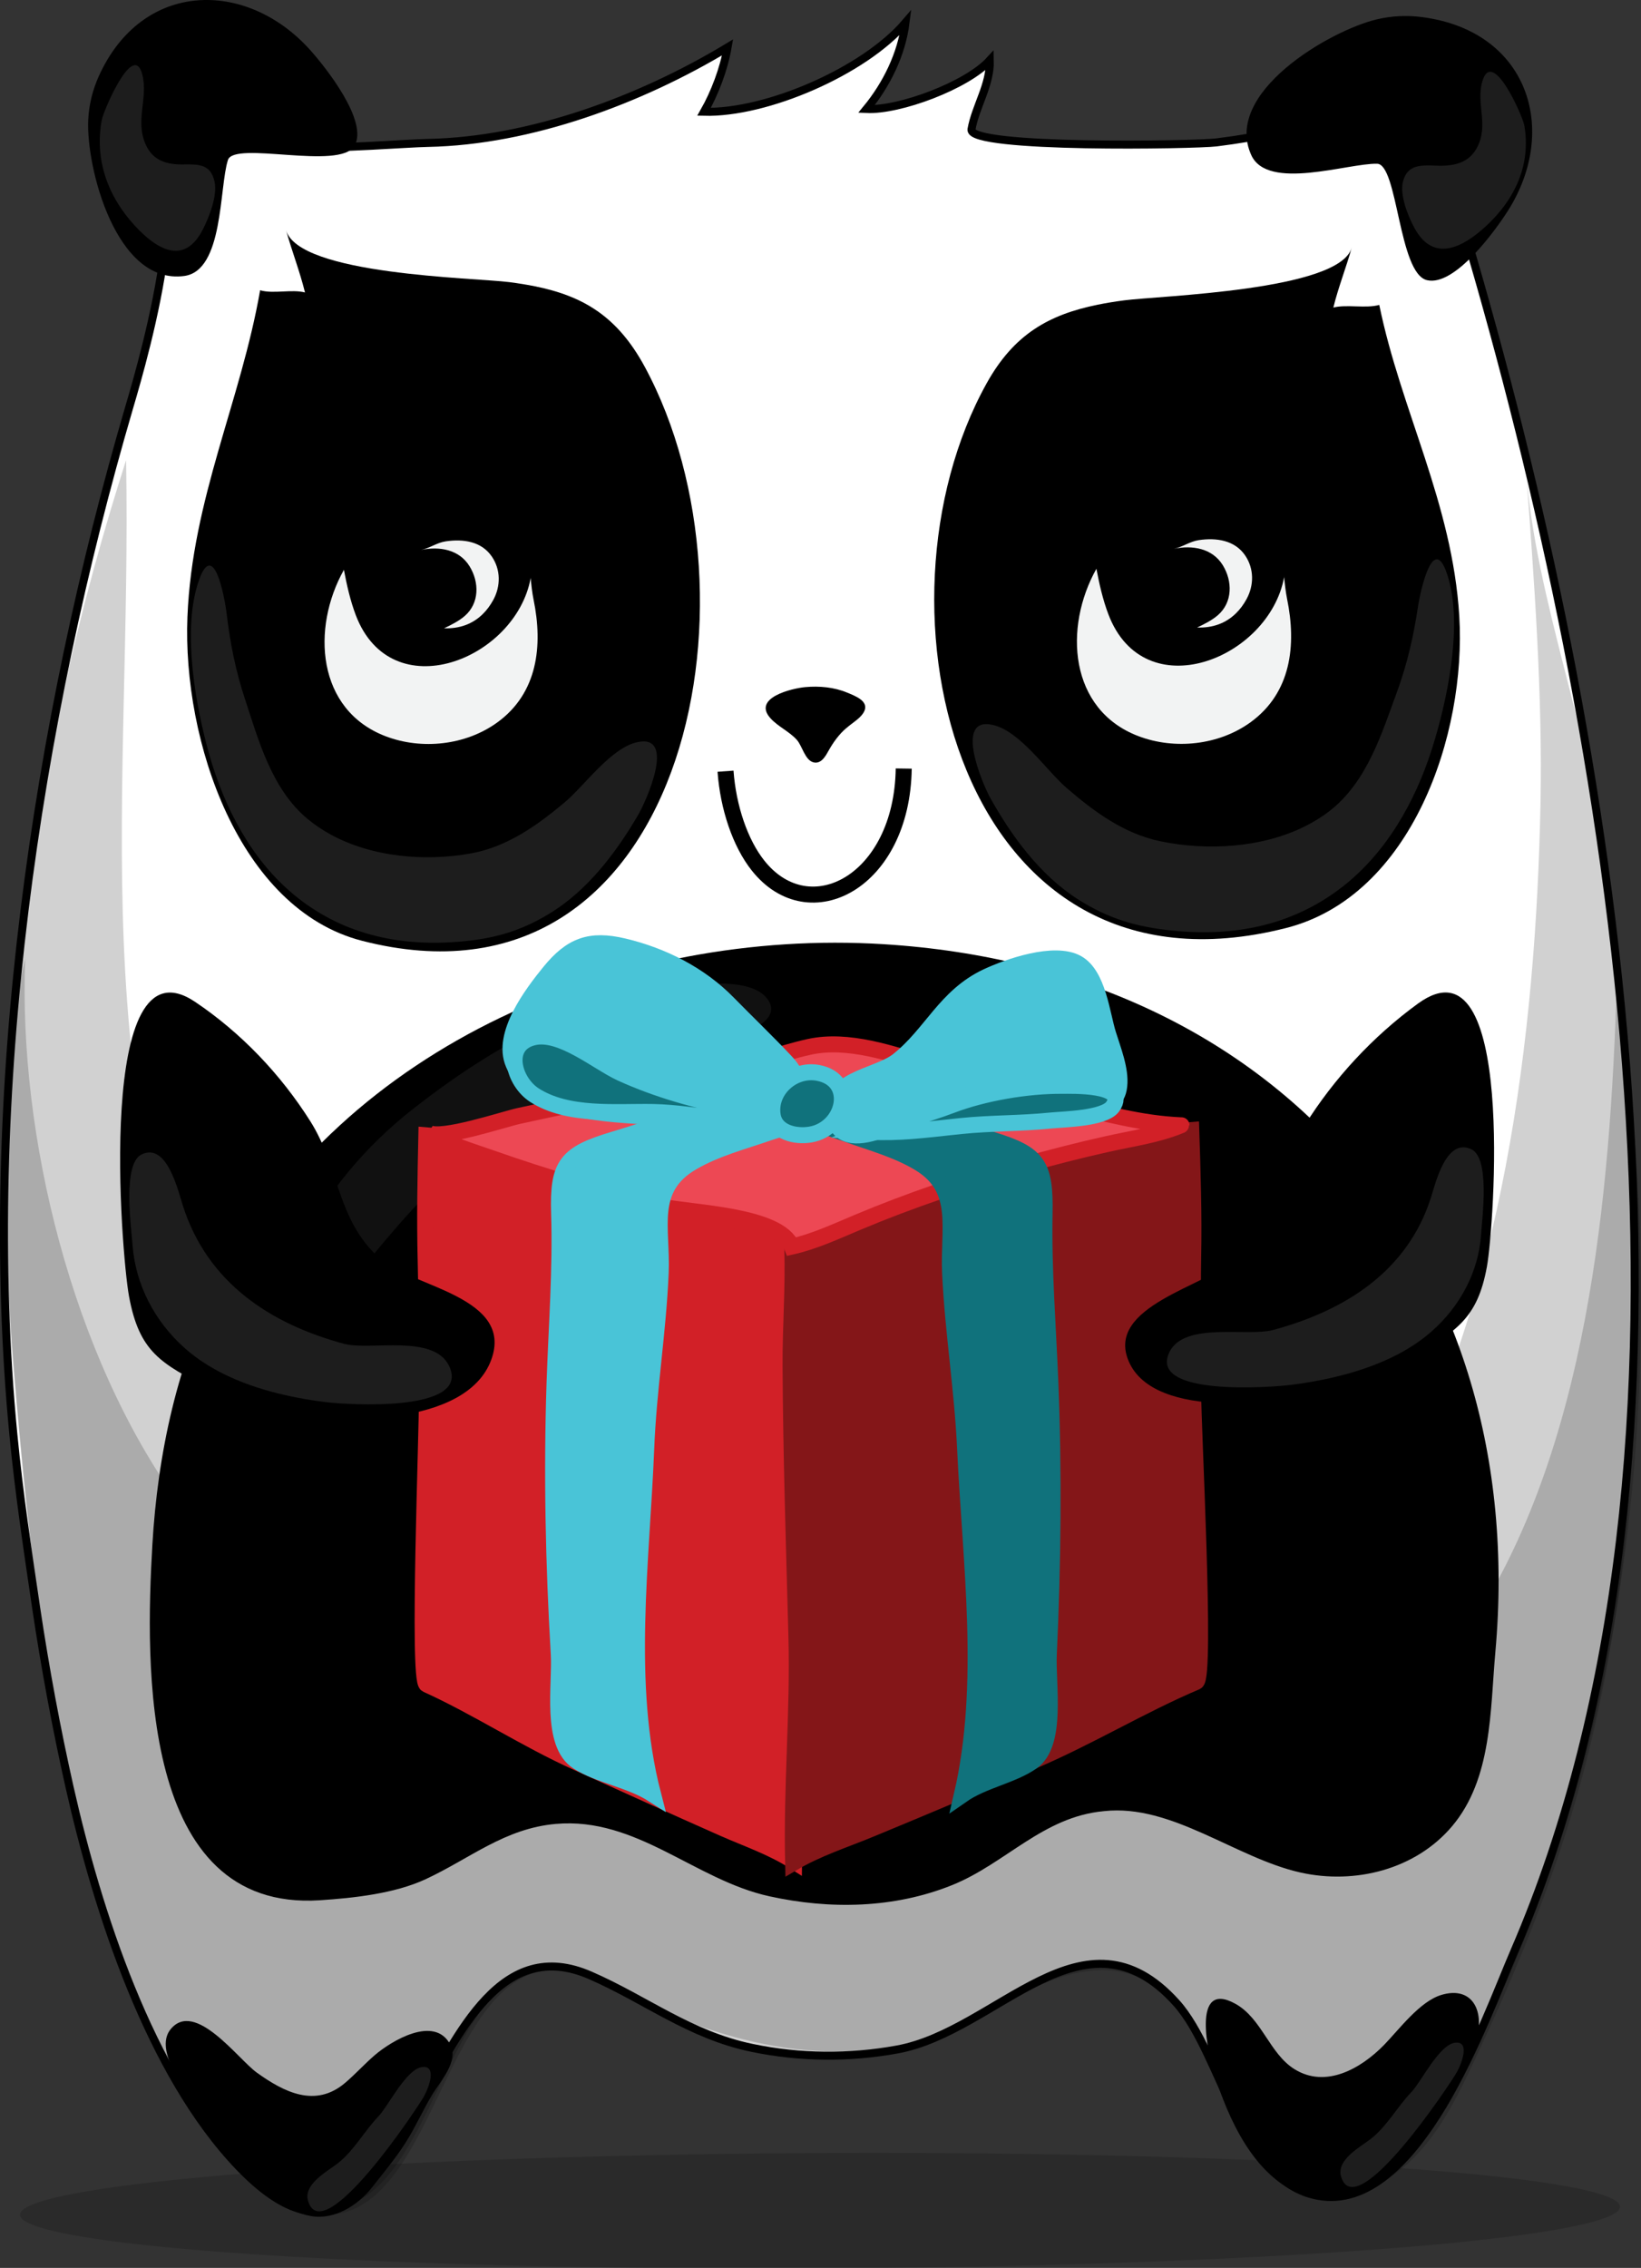 <?xml version="1.0" encoding="utf-8"?>
<!-- Generator: Adobe Illustrator 16.0.0, SVG Export Plug-In . SVG Version: 6.00 Build 0)  -->
<!DOCTYPE svg PUBLIC "-//W3C//DTD SVG 1.1//EN" "http://www.w3.org/Graphics/SVG/1.1/DTD/svg11.dtd">
<svg version="1.1" id="Layer_1" xmlns="http://www.w3.org/2000/svg" xmlns:xlink="http://www.w3.org/1999/xlink" x="0px" y="0px"
   width="102.53" height="141.649" viewBox="0 0 102.53 141.649" enable-background="new 0 0 198.43 198.43" xml:space="preserve">
<rect x="0" y="0" width="102.53" height="141.649" fill="#333333" stroke="none"/>
<g transform="translate(-48.631,-29.42)">
	<path fill="#FFFFFF" stroke="#000000" stroke-width="0.5" stroke-miterlimit="10" d="M52.979,141.049
		c1.735,7.693,4.988,17.863,10.576,23.693c11.081,11.561,10.972-16.73,21.949-11.947c3.488,1.518,6.214,3.725,10.117,4.533
		c2.991,0.623,6.095,0.641,9.062,0.1c6.292-1.147,11.661-9.354,17.454-2.902c2.859,3.187,3.938,11.125,8.827,12.039
		c6.251,1.168,10.497-11.147,12.284-15.274c13.651-31.533,6.316-75.7-3.064-107.343c-0.593-2.005-3.154-8.823-0.241-10.34
		c-4.747,2.472-9.99,4.044-15.312,4.707c-1.305,0.163-15.488,0.413-15.302-0.81c0.248-1.431,1.191-2.793,1.146-4.321
		c-1.422,1.562-5.633,3.148-7.707,3.046c1.251-1.519,2.191-3.413,2.441-5.396c-2.601,3.045-8.702,5.674-12.589,5.569
		c0.671-1.18,1.235-2.669,1.471-4.025c-5.426,3.275-12.309,5.843-18.726,5.969c-2.831,0.055-14.854,1.295-16.228-1.645
		c0.159,0.343,0.364,0.733,0.524,1.079c-0.839-0.616-1.986-0.831-2.893-1.125c4.838,1.57,0.869,15.029-0.06,18.193
		c-5.757,19.622-9.296,42.908-7.24,64.186c0.349,3.631,0.894,7.239,1.428,10.85C51.457,133.627,52.148,137.354,52.979,141.049z"/>
	<g>
		<path opacity="0.18" d="M144.88,79.665c0.138-6.943-0.393-13.947-0.904-20.881
			c0.604,8.142,4.1,16.608,5.03,24.904c2.26,20.09,3.605,41.854-2.91,61.34c-1.351,4.046-2.946,7.935-4.749,11.802
			c-1.632,3.5-3.381,7.76-7.287,9.312c-4.502,1.787-6.992-1.785-8.553-5.391c-1.493-3.451-3.614-8.445-8.195-8.277
			c-4.541,0.168-8.312,4.293-12.825,5.129c-4.953,0.92-10.294-0.303-14.794-2.395c-2.36-1.099-4.569-3.379-7.483-2.615
			c-6.208,1.619-6.756,16.32-14.063,15.09c-5.751-0.969-9.747-10.141-11.564-14.832c-4.619-11.92-6.04-25.521-7.102-38.172
			c-1.58-18.839,1.245-38.51,7.028-56.52c0.379,20.829-2.943,39.642,6.524,59.444c7.797,16.306,23.128,25.961,41.542,22.826
			c11.338-1.93,24.616-6.457,30.658-16.771C142.574,111.127,144.598,93.841,144.88,79.665z"/>
		<path opacity="0.18" d="M140.301,131.303c7.578-11.238,8.936-27.307,9.347-40.454
			c0.003-0.092,0.001-0.091-0.004,0.004c2.688,17.324,1.995,37.072-3.599,53.82c-1.351,4.043-2.945,7.934-4.749,11.801
			c-1.632,3.5-3.38,7.76-7.285,9.312c-4.504,1.789-6.992-1.783-8.554-5.39c-1.494-3.451-3.615-8.444-8.194-8.276
			c-4.54,0.17-8.313,4.291-12.826,5.129c-4.953,0.918-10.295-0.306-14.793-2.396c-2.36-1.1-4.569-3.379-7.484-2.617
			c-6.208,1.621-6.757,16.322-14.062,15.091c-5.753-0.968-9.748-10.14-11.567-14.83c-4.619-11.918-6.039-25.521-7.102-38.172
			c-0.683-8.148-1.154-17.044,0.783-25.068c-0.001-0.093-0.003-0.097-0.007-0.009c-0.44,11.169,2.955,24.833,9.547,33.984
			c6.95,9.646,17.3,19.293,29.978,19.685c9.913,0.305,20.143,0.422,29.864-1.783C127.464,139.348,135.513,138.402,140.301,131.303z"
			/>
	</g>
	<g>
		<path d="M117.21,48.453c0.521-0.107,1.067-0.195,1.641-0.271c2.229-0.297,13.492-0.596,14.236-3.295
			c-0.328,1.187-0.842,2.486-1.148,3.743c0.833-0.214,2.036,0.073,2.869-0.166c1.357,6.612,4.569,12.389,4.999,19.438
			c0.449,7.385-2.965,17.485-10.822,19.481c-20.509,5.21-26.476-20.072-18.705-34.027C111.981,50.298,114.165,49.072,117.21,48.453z
			"/>
		<path opacity="0.12" fill="#F5F5F5" d="M130.171,81.029c-2.719,1.359-6.154,1.536-9.042,0.935
			c-2.288-0.479-4.143-1.852-5.853-3.327c-1.291-1.114-2.905-3.559-4.628-3.942c-2.438-0.543-0.62,3.706-0.151,4.551
			c1.331,2.387,3.112,4.832,5.489,6.345c1.909,1.213,3.638,1.722,5.892,1.952c3.863,0.396,7.483-0.316,10.567-2.688
			c2.797-2.147,4.595-5.354,5.638-8.609c0.95-2.968,1.93-7.575,1.06-10.651c-0.907-3.211-1.766,0.689-1.928,1.787
			c-0.263,1.769-0.667,3.527-1.286,5.213c-0.965,2.63-1.879,5.659-4.229,7.481C131.226,80.441,130.712,80.758,130.171,81.029z"/>
		<path fill="#F2F3F3" d="M117.883,67.789c2.239,5.887,10.026,2.806,10.98-2.314c0.002,0.002,0.009-0.127-0.002-0.052
			c0.045,0.467,0.095,0.952,0.188,1.411c0.59,2.875,0.26,5.854-2.287,7.7c-1.974,1.428-4.73,1.731-7.012,0.861
			c-4.324-1.65-4.674-6.781-2.615-10.451C117.312,65.889,117.538,66.882,117.883,67.789z"/>
		<path fill="#F2F3F3" d="M125.853,67.728c-0.627,0.615-1.447,0.922-2.426,0.887c0.453-0.216,0.925-0.448,1.305-0.779
			c0.915-0.801,0.914-2.109,0.302-3.11c-0.653-1.063-1.902-1.268-3.052-1.029c0.544-0.113,0.982-0.456,1.547-0.541
			c1.104-0.162,2.25,0.003,2.898,0.955c0.562,0.825,0.562,1.858,0.091,2.724C126.329,67.181,126.107,67.48,125.853,67.728z"/>
	</g>
	
		<ellipse transform="matrix(-0.005 -1 1 -0.005 -67.089 268.171)" opacity="0.17" cx="99.835" cy="167.453" rx="3.606" ry="49.985"/>
	<path d="M101.499,74.904c0.086-0.071,0.171-0.142,0.255-0.207c0.298-0.23,0.671-0.473,0.854-0.808
		c0.367-0.677-0.562-1.007-1.049-1.21c-0.812-0.34-1.742-0.423-2.615-0.343c-0.806,0.072-3.33,0.66-2.176,1.943
		c0.48,0.535,1.183,0.824,1.658,1.362c0.326,0.369,0.505,1.271,1.039,1.396c0.489,0.113,0.758-0.413,0.951-0.757
		C100.693,75.787,101.054,75.282,101.499,74.904z"/>
	<g>
		<path d="M74.185,162.898c0.508-0.858,0.923-1.77,1.437-2.627c0.508-0.848,1.693-2.104,1.144-3.147
			c-0.991-1.877-3.708-0.211-4.72,0.658c-0.646,0.555-1.211,1.188-1.857,1.735c-1.855,1.574-3.809,0.58-5.521-0.651
			c-1.152-0.828-3.86-4.562-5.377-2.703c-0.959,1.174,0.596,3.34,1.219,4.364c0.966,1.589,2.172,3.097,3.399,4.492
			c1.098,1.25,2.438,2.506,4.148,2.812c1.476,0.264,2.946-0.683,3.809-1.777c0.607-0.772,1.234-1.533,1.799-2.342
			C73.849,163.448,74.021,163.176,74.185,162.898z"/>
		<path opacity="0.12" fill="#F5F5F5" d="M72.282,161.598c0.616-0.643,1.73-2.961,2.736-3.074
			c0.907-0.1,0.437,1.228,0.1,1.836c-0.374,0.675-6.279,9.584-7.233,6.548c-0.342-1.093,1.285-1.908,1.92-2.427
			C70.788,163.68,71.406,162.512,72.282,161.598z"/>
	</g>
	<g>
		<path d="M129.966,166.48c2.949,1.104,5.342-0.508,7.066-2.787c1.395-1.844,3.666-5.143,3.974-7.473
			c0.206-1.563-0.631-2.705-2.315-2.201c-1.352,0.404-2.635,2.148-3.584,3.125c-1.433,1.467-3.633,2.736-5.598,1.512
			c-1.564-0.973-2.036-3.165-3.692-4.084c-2.792-1.545-1.685,3.214-1.333,4.341C125.361,161.732,126.976,165.365,129.966,166.48z"/>
		<path opacity="0.12" fill="#F5F5F5" d="M136.823,160.078c0.616-0.646,1.729-2.963,2.734-3.076
			c0.907-0.101,0.438,1.227,0.101,1.836c-0.374,0.674-6.28,9.586-7.231,6.549c-0.344-1.094,1.283-1.91,1.918-2.428
			C135.329,162.16,135.947,160.99,136.823,160.078z"/>
	</g>
	<g>
		<path d="M82.064,47.303c-0.512-0.103-1.047-0.188-1.607-0.261c-2.18-0.281-13.185-0.441-13.956-3.254
			c0.339,1.234,0.865,2.589,1.186,3.898c-0.817-0.215-1.986,0.104-2.804-0.137c-1.209,6.936-4.245,13.021-4.541,20.402
			c-0.311,7.729,3.203,18.25,10.91,20.23c20.117,5.174,25.502-21.352,17.667-35.845C87.202,49.163,85.05,47.911,82.064,47.303z"/>
		<path opacity="0.12" fill="#F5F5F5" d="M69.302,81.55c2.612,1.423,5.955,1.689,8.786,1.166
			c2.241-0.413,4.085-1.73,5.79-3.152c1.288-1.073,2.927-3.461,4.614-3.799c2.39-0.475,0.506,3.702,0.024,4.529
			c-1.358,2.338-3.159,4.724-5.517,6.165c-1.893,1.157-3.587,1.616-5.789,1.786c-3.775,0.292-7.285-0.513-10.229-2.952
			c-2.667-2.211-4.334-5.448-5.265-8.711c-0.847-2.978-1.679-7.586-0.752-10.622c0.97-3.169,1.704,0.732,1.833,1.829
			c0.209,1.767,0.556,3.524,1.115,5.218c0.871,2.642,1.682,5.678,3.922,7.551C68.291,80.936,68.782,81.267,69.302,81.55z"/>
		<path fill="#F2F3F3" d="M70.86,67.84c2.229,5.854,9.976,2.79,10.925-2.303c0,0,0.007-0.126,0-0.052
			c0.042,0.464,0.093,0.947,0.186,1.402c0.586,2.861,0.259,5.825-2.274,7.659c-1.964,1.422-4.708,1.725-6.974,0.859
			c-4.303-1.644-4.651-6.748-2.604-10.396C70.294,65.95,70.519,66.938,70.86,67.84z"/>
		<path fill="#F2F3F3" d="M78.789,67.779c-0.623,0.612-1.439,0.917-2.412,0.883c0.451-0.216,0.92-0.445,1.298-0.775
			c0.911-0.796,0.909-2.098,0.297-3.094c-0.648-1.06-1.891-1.263-3.034-1.023c0.542-0.112,0.979-0.454,1.54-0.538
			c1.099-0.163,2.238,0.001,2.883,0.95c0.559,0.819,0.56,1.847,0.09,2.708C79.263,67.235,79.042,67.532,78.789,67.779z"/>
	</g>
	<path fill="none" stroke="#000000" stroke-miterlimit="10" d="M93.962,77.588c0.164,2.255,0.912,4.488,2.036,5.899
		c3.212,4.039,8.997,1.007,9.098-6.064"/>
	<g>
		<path d="M103.869,88.395c24.861,1.547,40.364,20.009,38.192,44.216c-0.327,3.638-0.197,7.908-2.707,10.877
			c-2.279,2.695-6.056,3.648-9.464,2.888c-4.051-0.904-8.033-4.295-12.268-3.836c-0.005,0-0.013,0-0.019,0.002
			c-3.812,0.346-6.141,3.274-9.489,4.621c-3.62,1.457-7.63,1.528-11.413,0.696c-4.66-1.022-8.281-4.965-13.345-4.52
			c-3.206,0.283-5.363,2.17-8.14,3.457c-1.934,0.897-4.488,1.172-6.598,1.311c-11.269,0.738-10.896-14.756-10.468-22.186
			c0.325-5.633,1.555-11.525,4.225-16.568c7.791-14.721,25.149-21.972,41.48-20.959C103.862,88.395,103.864,88.395,103.869,88.395z"
			/>
		<path opacity="0.07" fill="#F5F5F5" d="M74.456,98.668c-3.033,2.373-5.503,5.322-7.165,8.781
			c-0.38,0.791-2.774,5.733-1.084,6.182c1.562,0.412,4.922-4.844,5.687-5.771c2.104-2.547,4.287-5.034,7.04-6.922
			c4.423-3.025,9.483-4.798,14.552-6.43c0.9-0.29,4.066-1.12,3.173-2.577c-0.859-1.402-3.81-1.095-5.175-0.953
			C85.01,91.653,79.466,94.743,74.456,98.668z"/>
	</g>
	<g>
		<path fill="#D22027" stroke="#D22027" stroke-miterlimit="10" d="M75.287,134.629c3.147,1.426,6.191,3.434,9.386,4.871
			c3.067,1.383,6.073,2.758,9.159,4.121c1.487,0.655,3.019,1.172,4.413,2.061c0.062-4.727-0.382-9.365-0.31-14.053
			c0.087-5.584,0.209-11.226,0.187-16.854c-0.013-2.434-0.211-4.854-0.162-7.264c0.034-1.547-20.408-7.035-22.69-7.188
			c-0.057,2.622-0.109,5.235-0.041,7.86c0.073,2.849-0.003,5.693,0.071,8.541C75.344,118.438,74.698,134.361,75.287,134.629z"/>
		<path fill="#841618" stroke="#841618" stroke-miterlimit="10" d="M123.373,134.469c-3.454,1.461-6.788,3.504-10.292,4.979
			c-3.369,1.413-6.664,2.821-10.053,4.217c-1.634,0.674-3.312,1.207-4.843,2.108c-0.112-4.748,0.332-9.414,0.207-14.123
			c-0.148-5.61-0.339-11.278-0.366-16.938c-0.011-2.443,0.188-4.877,0.106-7.301c-0.049-1.556,22.416-7.246,24.93-7.416
			c0.086,2.634,0.171,5.259,0.12,7.899c-0.055,2.859,0.059,5.722,0.003,8.582C123.155,118.197,124.021,134.195,123.373,134.469z"/>
		<path fill="#ED4854" stroke="#D22027" stroke-miterlimit="10" d="M102.195,105.773c-1.39,0.584-2.699,1.193-4.09,1.506
			c-0.803-1.991-6.252-2.086-8.304-2.521c-3.557-0.754-7.058-1.809-10.457-3.002c-1.186-0.416-2.931-0.947-3.947-1.59
			c0.767,0.483,4.729-0.846,5.644-1.044c4.239-0.927,8.492-1.797,12.717-2.784c1.831-0.428,3.619-1.132,5.433-1.532
			c2.434-0.535,5.176,0.428,7.471,1.144c2.816,0.88,5.633,1.779,8.514,2.435c2.525,0.573,4.672,1.204,7.241,1.321
			c0.044,0,0.044-0.002,0-0.002c-1.477,0.614-3.05,0.821-4.589,1.166c-1.789,0.399-3.566,0.854-5.329,1.352
			C108.997,103.205,105.544,104.365,102.195,105.773z"/>
		<path fill="#49C4D7" stroke="#49C4D7" stroke-miterlimit="10" d="M91.876,102.023c-2.789,1.623-1.847,4.088-1.965,6.894
			c-0.156,3.666-0.759,7.293-0.904,10.969c-0.279,7.033-1.359,14.695,0.428,21.615c-1.43-0.914-3.369-1.189-4.7-2.041
			c-1.759-1.123-1.078-4.816-1.191-6.722c-0.333-5.637-0.451-11.311-0.264-16.952c0.119-3.533,0.395-7.043,0.285-10.578
			c-0.093-3.066,0.416-3.72,3.43-4.621c1.798-0.537,3.568-1.156,5.345-1.766c1.34-0.459,2.821-1.125,4.235-1.311
			c0.669-0.086,3.255-0.345,3.511,0.552c0.301,1.059-2.666,1.84-3.428,2.104C95.042,100.727,93.362,101.156,91.876,102.023z"/>
		<path fill="#10727C" stroke="#10727C" stroke-miterlimit="10" d="M106.096,102.086c2.622,1.604,1.761,4.076,1.899,6.881
			c0.177,3.664,0.771,7.285,0.938,10.959c0.325,7.031,1.403,14.686-0.207,21.617c1.328-0.924,3.142-1.215,4.379-2.076
			c1.636-1.139,0.965-4.824,1.056-6.73c0.263-5.639,0.321-11.312,0.097-16.957c-0.142-3.528-0.431-7.036-0.362-10.571
			c0.062-3.068-0.42-3.717-3.246-4.594c-1.688-0.523-3.35-1.129-5.016-1.724c-1.257-0.449-2.649-1.104-3.973-1.276
			c-0.625-0.082-3.049-0.319-3.279,0.578c-0.272,1.062,2.51,1.818,3.225,2.078C103.123,100.818,104.696,101.234,106.096,102.086z"/>
		<path fill="#49C4D7" stroke="#49C4D7" stroke-miterlimit="10" d="M94.112,92.069c-1.751-1.785-4.079-2.966-6.522-3.545
			c-2.101-0.497-3.273-0.05-4.623,1.605c-1.08,1.329-3.049,3.907-2.257,5.737c1.368,3.162,5.968,3.106,8.722,3.321
			c1.932,0.15,3.802,0.295,5.75,0.289c0.783-0.002,1.573,0.051,2.331-0.143c0.462-1.807,1.562-2.168,0.2-3.621
			C96.556,94.484,95.3,93.281,94.112,92.069z"/>
		<path fill="#49C4D7" stroke="#49C4D7" stroke-miterlimit="10" d="M110.3,90.415c1.292-0.606,4.213-1.64,5.636-0.841
			c1.3,0.729,1.534,3.148,1.932,4.437c0.295,0.957,0.807,2.212,0.693,3.231c-0.114,1.039-0.718,0.973-1.494,1.473
			c2.075-1.337-3.131-1.735-3.847-1.675c-1.899,0.16-3.809,0.607-5.613,1.223c-1.734,0.594-6.163,3.652-6.846,1.024
			c-0.646-2.495,2.638-2.574,3.977-3.635C106.833,93.997,107.681,91.643,110.3,90.415z"/>
		<path fill="#10727C" stroke="#49C4D7" stroke-miterlimit="10" d="M99.257,100.283c2.154-0.352,2.875-3.411,0.477-3.854
			c-1.561-0.288-3.069,1.096-2.825,2.648C97.077,100.162,98.331,100.436,99.257,100.283z"/>
		<path fill="#10727C" stroke="#49C4D7" stroke-miterlimit="10" d="M108.186,99.803c-1.718,0.184-3.441,0.402-5.177,0.306
			c1.659-0.603,3.385-1.014,5.084-1.659c2.031-0.771,4.725-1.227,6.9-1.212c0.518,0.004,4.181-0.128,3.16,1.302
			c-0.538,0.754-3.104,0.787-3.908,0.869c-1.847,0.188-3.707,0.151-5.552,0.34C108.524,99.766,108.355,99.784,108.186,99.803z"/>
		<path fill="#10727C" stroke="#49C4D7" stroke-miterlimit="10" d="M87.429,96.449c2.287,1.044,4.689,1.701,7.141,2.195
			c0.816,0.166,1.552,0.703,2.397,0.906c-0.995-0.24-2.292-0.137-3.331-0.254c-1.402-0.158-2.796-0.397-4.209-0.422
			c-2.332-0.041-5.312,0.289-7.404-1.052c-1.315-0.844-1.947-3.162-0.052-3.611C83.676,93.809,85.97,95.781,87.429,96.449z"/>
	</g>
	<g>
		<path d="M54.807,34.172c2.715-6.004,9.225-6.054,13.195-1.638c0.93,1.034,3.676,4.464,2.776,5.997
			c-0.91,1.552-7.536-0.339-7.907,0.887c-0.551,1.718-0.266,6.896-2.718,7.238c-4.276,0.586-6.155-6.804-6.009-9.764
			C54.191,35.934,54.426,35.017,54.807,34.172z"/>
		<path opacity="0.12" fill="#F5F5F5" d="M57.071,43.534c1.282,1.383,3.019,2.534,4.212,0.261
			c0.398-0.762,0.947-2.141,0.753-3.03c-0.233-1.074-0.961-1.092-1.924-1.074c-1.074,0.02-1.937-0.239-2.386-1.262
			c-0.659-1.498,0.165-2.873-0.199-4.332c-0.549-2.2-2.434,2.257-2.538,2.814C54.532,39.391,55.36,41.687,57.071,43.534z"/>
	</g>
	<g>
		<path d="M137.499,30.49c6.641,0.876,8.542,7.052,5.355,12.082c-0.746,1.179-3.315,4.765-5.068,4.346
			c-1.778-0.426-1.816-7.266-3.12-7.271c-1.835-0.035-6.817,1.706-7.85-0.528c-1.791-3.902,4.896-7.787,7.83-8.488
			C135.601,30.403,136.563,30.366,137.499,30.49z"/>
		<path opacity="0.12" fill="#F5F5F5" d="M141.485,43.534c-1.396,1.292-3.27,2.35-4.474,0.136
			c-0.401-0.74-0.946-2.077-0.718-2.925c0.276-1.024,1.05-1.021,2.069-0.979c1.141,0.048,2.061-0.178,2.563-1.145
			c0.741-1.417-0.097-2.76,0.33-4.147c0.642-2.096,2.52,2.229,2.614,2.769C144.289,39.633,143.348,41.811,141.485,43.534z"/>
	</g>
	<g>
		<g>
			<path d="M128.513,103.621c-0.531,1.553-1.135,3.059-2.635,4.418c-1.892,1.715-8.185,2.961-6.729,6.395
				c1.582,3.729,9.651,2.721,13.21,1.701c1.453-0.416,2.941-1.043,4.263-1.809c2.997-1.734,4.314-2.525,4.91-5.783
				c0.444-2.428,1.829-20.906-4.308-16.44c-2.824,2.057-5.248,4.685-7.061,7.582C129.347,100.99,128.954,102.322,128.513,103.621z"
				/>
		</g>
		<path opacity="0.12" fill="#F5F5F5" d="M136.005,113.99c-2.045,1.079-4.451,1.635-6.665,1.922
			c-1.349,0.174-9,0.729-7.638-2.052c0.938-1.903,4.862-0.938,6.469-1.37c4.561-1.229,8.389-3.699,9.854-8.234
			c0.292-0.908,0.943-3.779,2.522-3.062c1.197,0.541,0.69,4.267,0.622,5.32c-0.147,2.326-1.312,4.512-3.12,6.09
			C137.433,113.141,136.743,113.6,136.005,113.99z"/>
	</g>
	<g>
		<g>
			<path d="M69.749,103.586c0.555,1.633,1.185,3.207,2.715,4.524c1.926,1.66,8.286,2.326,6.864,6.229
				c-1.544,4.238-9.691,4.025-13.292,3.305c-1.472-0.293-2.979-0.813-4.319-1.502c-3.044-1.562-4.385-2.278-5.026-5.762
				c-0.479-2.6-2.121-22.581,4.123-18.39c2.876,1.931,5.354,4.526,7.221,7.485C68.875,100.812,69.286,102.219,69.749,103.586z"/>
		</g>
		<path opacity="0.12" fill="#F5F5F5" d="M62.223,115.037c2.083,1.121,4.523,1.68,6.765,1.957
			c1.366,0.17,9.11,0.662,7.699-2.265c-0.97-2.008-4.93-0.938-6.559-1.377c-4.626-1.248-8.526-3.817-10.064-8.606
			c-0.309-0.961-1.002-3.996-2.589-3.22c-1.205,0.593-0.646,4.533-0.563,5.65c0.178,2.463,1.379,4.764,3.229,6.416
			C60.769,114.156,61.473,114.633,62.223,115.037z"/>
	</g>
</g>
</svg>
